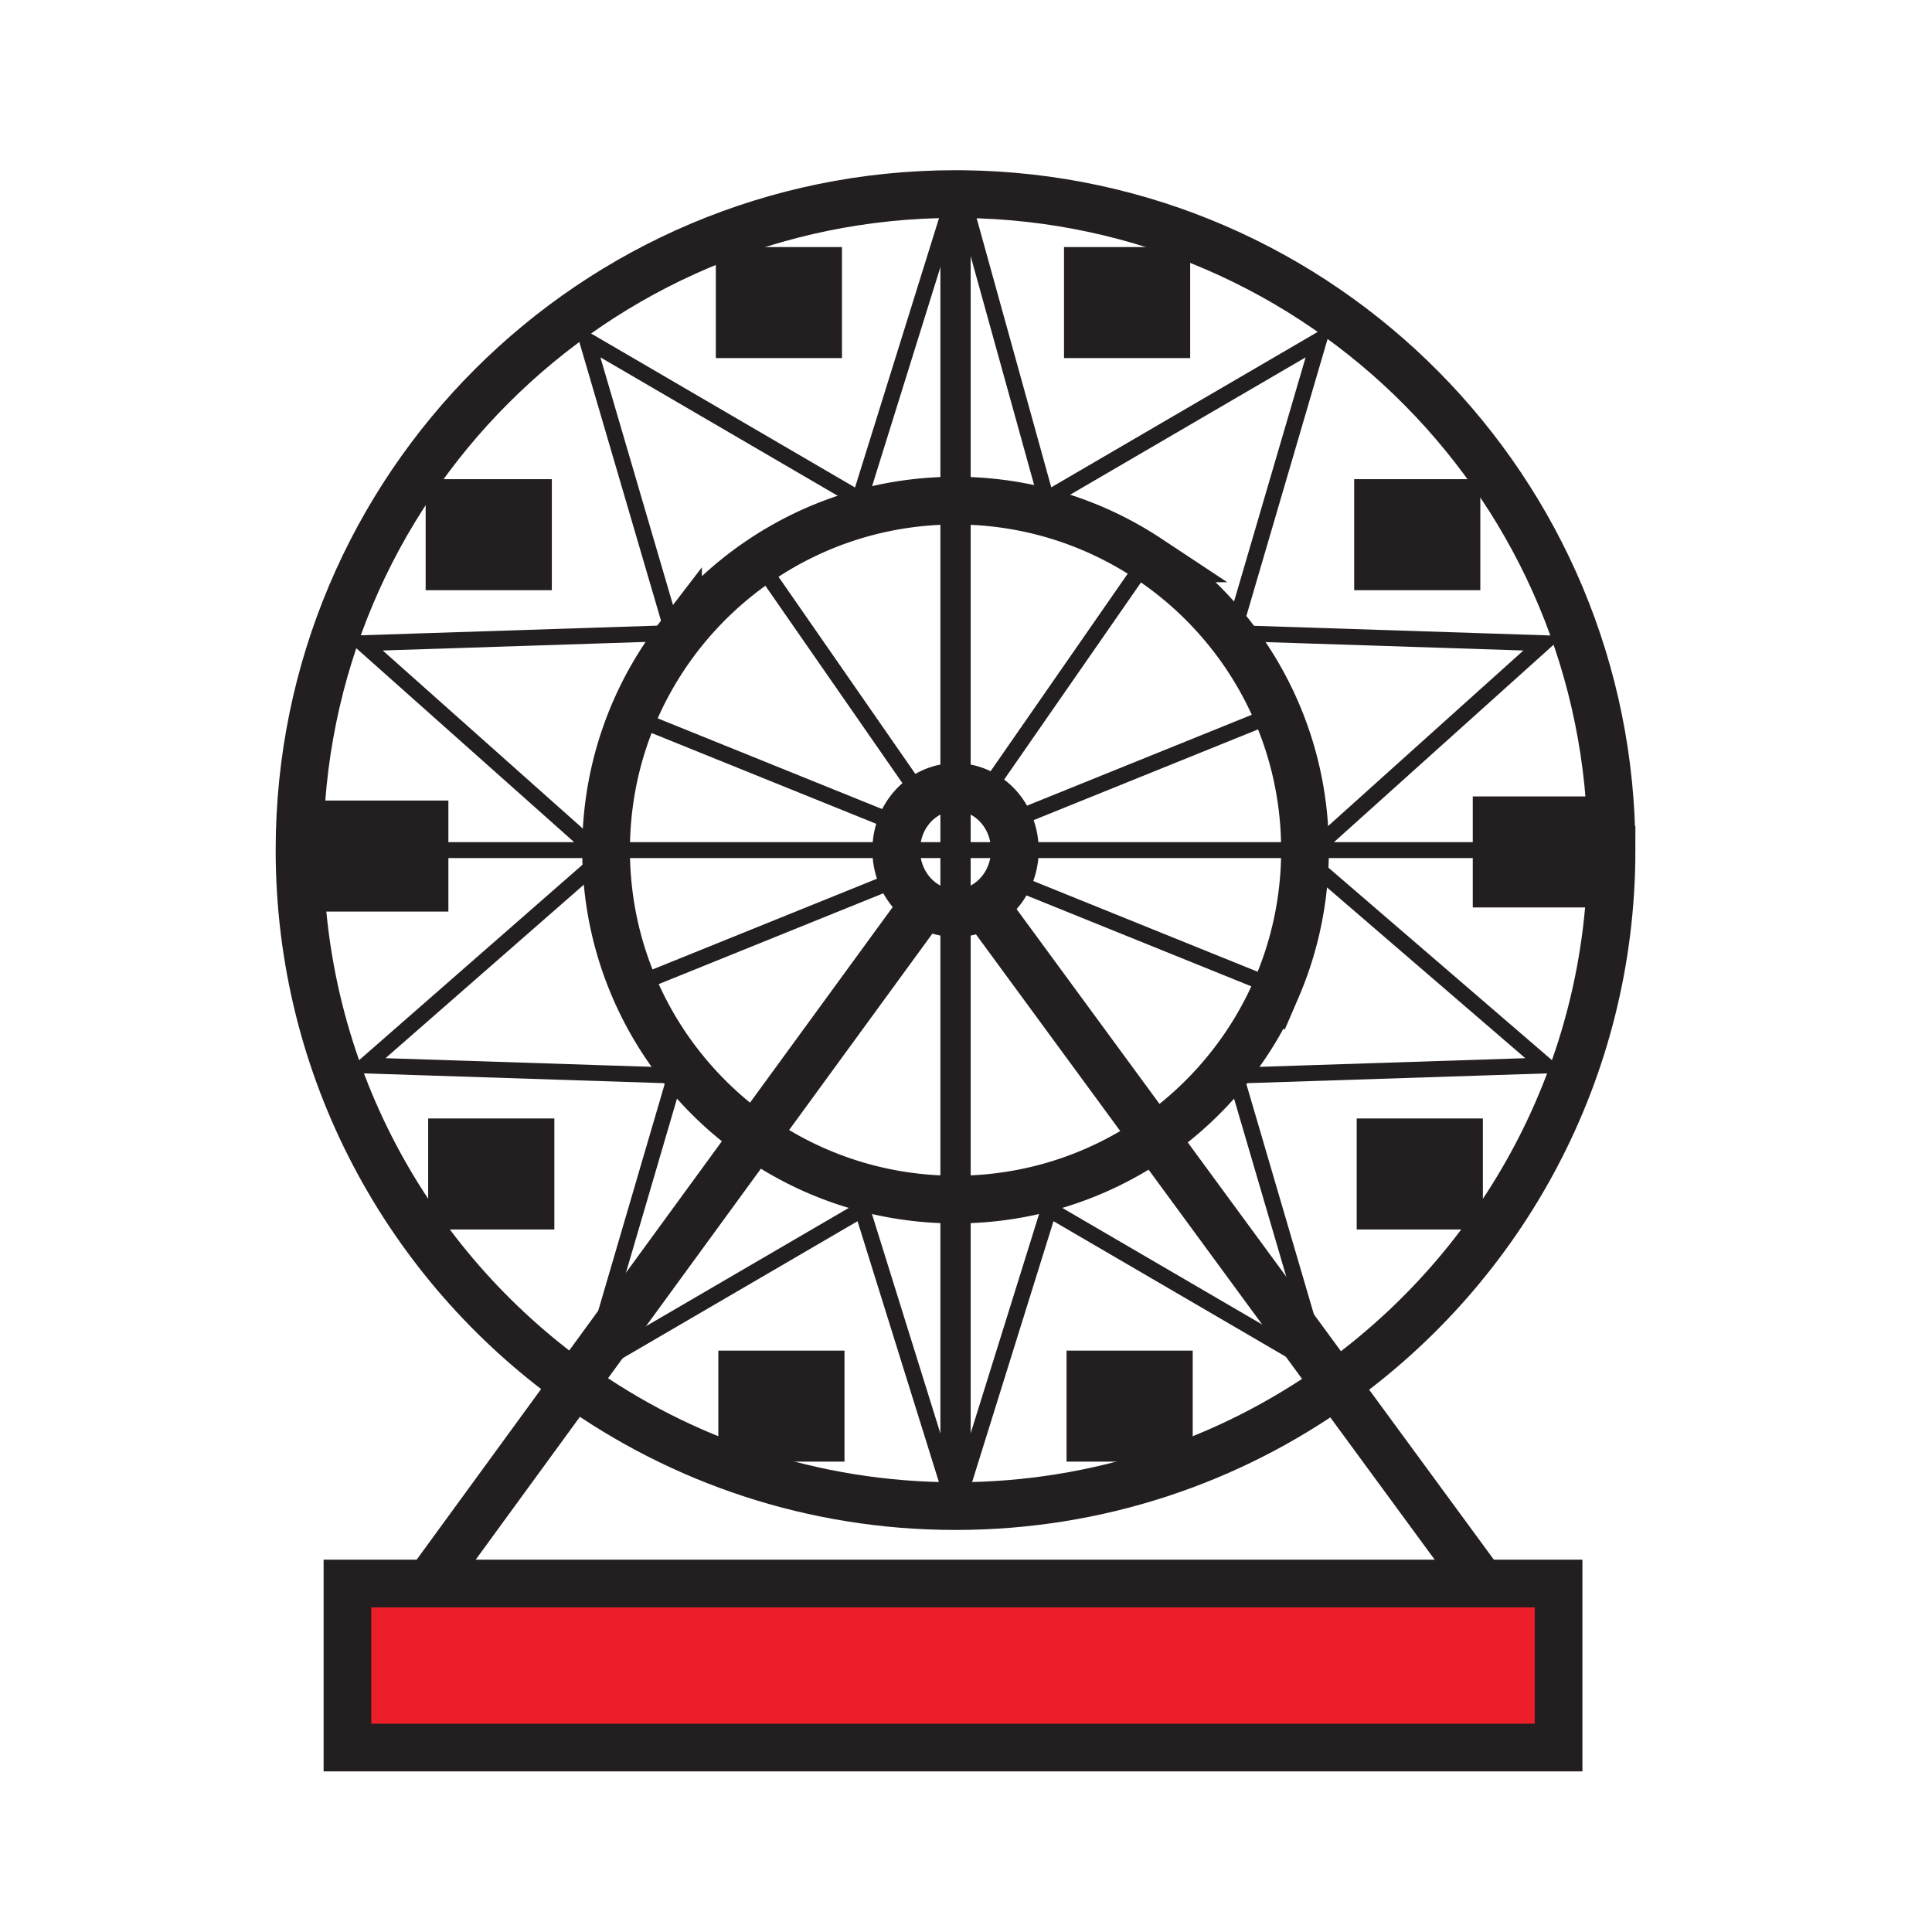 <svg xmlns="http://www.w3.org/2000/svg" width="850.394" height="850.394" viewBox="0 0 850.394 850.394" overflow="visible"><path fill="#ed1e29" d="M652.22 697.01h33.8v72.19H152.94v-72.19h35.79z"/><path fill="#231f20" d="M654.92 374.18h42.21v18.58h-42.21zM654.92 357.22h42.21v16.96h-42.21zM603.83 498.97h42.21v35.54h-42.21zM602.72 217.58h42.2v35.54h-42.2zM476.12 601.15h42.2v35.54h-42.2zM475 115.41h42.21v35.54H475zM322.85 601.15h42.2v35.54h-42.2zM321.74 115.41h42.2v35.54h-42.2zM195.13 498.97h42.21v35.54h-42.21zM194.02 217.58h42.21v35.54h-42.21zM148.49 374.18h42.21v20.4h-42.21zM148.49 359.03h42.21v15.15h-42.21z"/><g fill="none" stroke="#231f20"><path d="M709.34 374.18c0 97.06-47.89 182.94-121.34 235.29-47.14 33.601-104.8 53.391-167.08 53.46H420.24c-62.44-.069-120.25-19.97-167.45-53.75-73.23-52.37-120.95-138.12-120.95-235 0-159.48 129.28-288.76 288.75-288.76 1.12 0 2.23.01 3.34.02 157.93 1.79 285.41 130.38 285.41 288.74z" stroke-width="21"/><path d="M562.13 313.86c7.91 18.52 12.28 38.91 12.28 60.31v.01c0 2.53-.061 5.04-.18 7.53-.91 18.81-5.2 36.74-12.28 53.18a153.409 153.409 0 0 1-23.851 38.54 154.865 154.865 0 0 1-29.93 27.221C483.31 517.89 453.13 528 420.59 528c-32.84 0-63.28-10.3-88.27-27.84a154.209 154.209 0 0 1-31.58-29.58 153.433 153.433 0 0 1-21.93-36.69c-7.22-17.1-11.42-35.77-11.97-55.36-.04-1.45-.06-2.9-.06-4.35v-.01c0-20.79 4.12-40.61 11.6-58.7 5.17-12.51 11.95-24.2 20.07-34.8a154.453 154.453 0 0 1 35.32-33.47c24.71-16.94 54.61-26.84 86.82-26.84 13.311 0 26.22 1.69 38.54 4.87 16.65 4.3 32.21 11.31 46.18 20.55a154.544 154.544 0 0 1 36.29 33.43 153.378 153.378 0 0 1 20.53 34.65z" stroke-width="21"/><path d="M446.69 374.18c0 4.79-1.141 9.29-3.15 13.23-3.021 5.9-7.98 10.51-13.98 12.84a24.614 24.614 0 0 1-8.97 1.69c-4.96 0-9.59-1.47-13.53-4.02-4.31-2.78-7.8-6.85-10-11.71-1.65-3.64-2.57-7.72-2.57-12.03 0-3.87.74-7.55 2.09-10.9 1.98-4.95 5.27-9.15 9.42-12.13 4.16-2.99 9.18-4.74 14.59-4.74 4.56 0 8.84 1.24 12.57 3.43 4.609 2.7 8.359 6.83 10.74 11.84 1.79 3.75 2.79 8 2.79 12.5z" stroke-width="21"/><path stroke-width="13.327" d="M420.59 85.42v577.51"/><path stroke-width="7" d="M697.13 374.18H712.67M190.7 374.18h464.22M131.84 374.18h16.65M419.47 88.06l-41.09 131.75-119.94-69.97 37.76 128.82-136.6 4.45 101.06 89.96"/><path stroke-width="13.327" d="M321.74 115.41h42.2v35.54h-42.2zM194.02 217.58h42.21v35.54h-42.21z"/><path stroke-width="7" d="M423.92 87.64l36.65 132.17 119.95-69.97-37.77 128.82 136.6 4.45-98.84 88.85"/><path stroke-width="13.327" d="M475 115.41h42.21v35.54H475zM602.72 217.58h42.2v35.54h-42.2z"/><path stroke-width="7" d="M420.58 664.03l-.34-1.1-40.75-130.64-119.94 69.96 1.14-3.9 36.62-124.92-136.6-4.45 103.28-90.36"/><path stroke-width="13.327" d="M322.85 601.15h42.2v35.54h-42.2zM195.13 498.97h42.21v35.54h-42.21zM190.7 374.18v-15.15h-42.21v35.55h42.21z"/><path stroke-width="7" d="M420.58 664.03l.34-1.1 40.76-130.64 119.95 69.96-.71-2.44-37.06-126.38 136.6-4.45-101.06-87.03"/><path stroke-width="13.327" d="M476.12 601.15h42.2v35.54h-42.2zM603.83 498.97h42.21v35.54h-42.21zM654.92 374.18v-16.96h42.21v35.54h-42.21z"/><path stroke-width="7" d="M506.38 244.24l-1.07 1.54-71.4 102.85M443.91 361.68l117.44-47.48M332.29 245.07l1.48 2.13 70.99 102.26M394.76 362.51l-116.38-47.04-1.06-.43"/><path stroke-width="21" d="M654.92 700.69l-2.7-3.68L588 609.47l-7.08-9.66-72.75-99.16-73.43-100.09"/><path stroke-width="7" d="M444.74 387.5l117.21 47.39.23.09"/><path stroke-width="21" d="M188.47 697.36l.26-.35 64.06-87.83 7.9-10.83 71.63-98.19 73.27-100.44"/><path stroke-width="7" d="M395.6 386.67l-116.79 47.22-.66.26"/><path stroke-width="21" d="M652.22 697.01h33.8v72.19H152.94v-72.19h35.79z"/></g><path fill="none" d="M0 0h850.394v850.394H0z"/></svg>